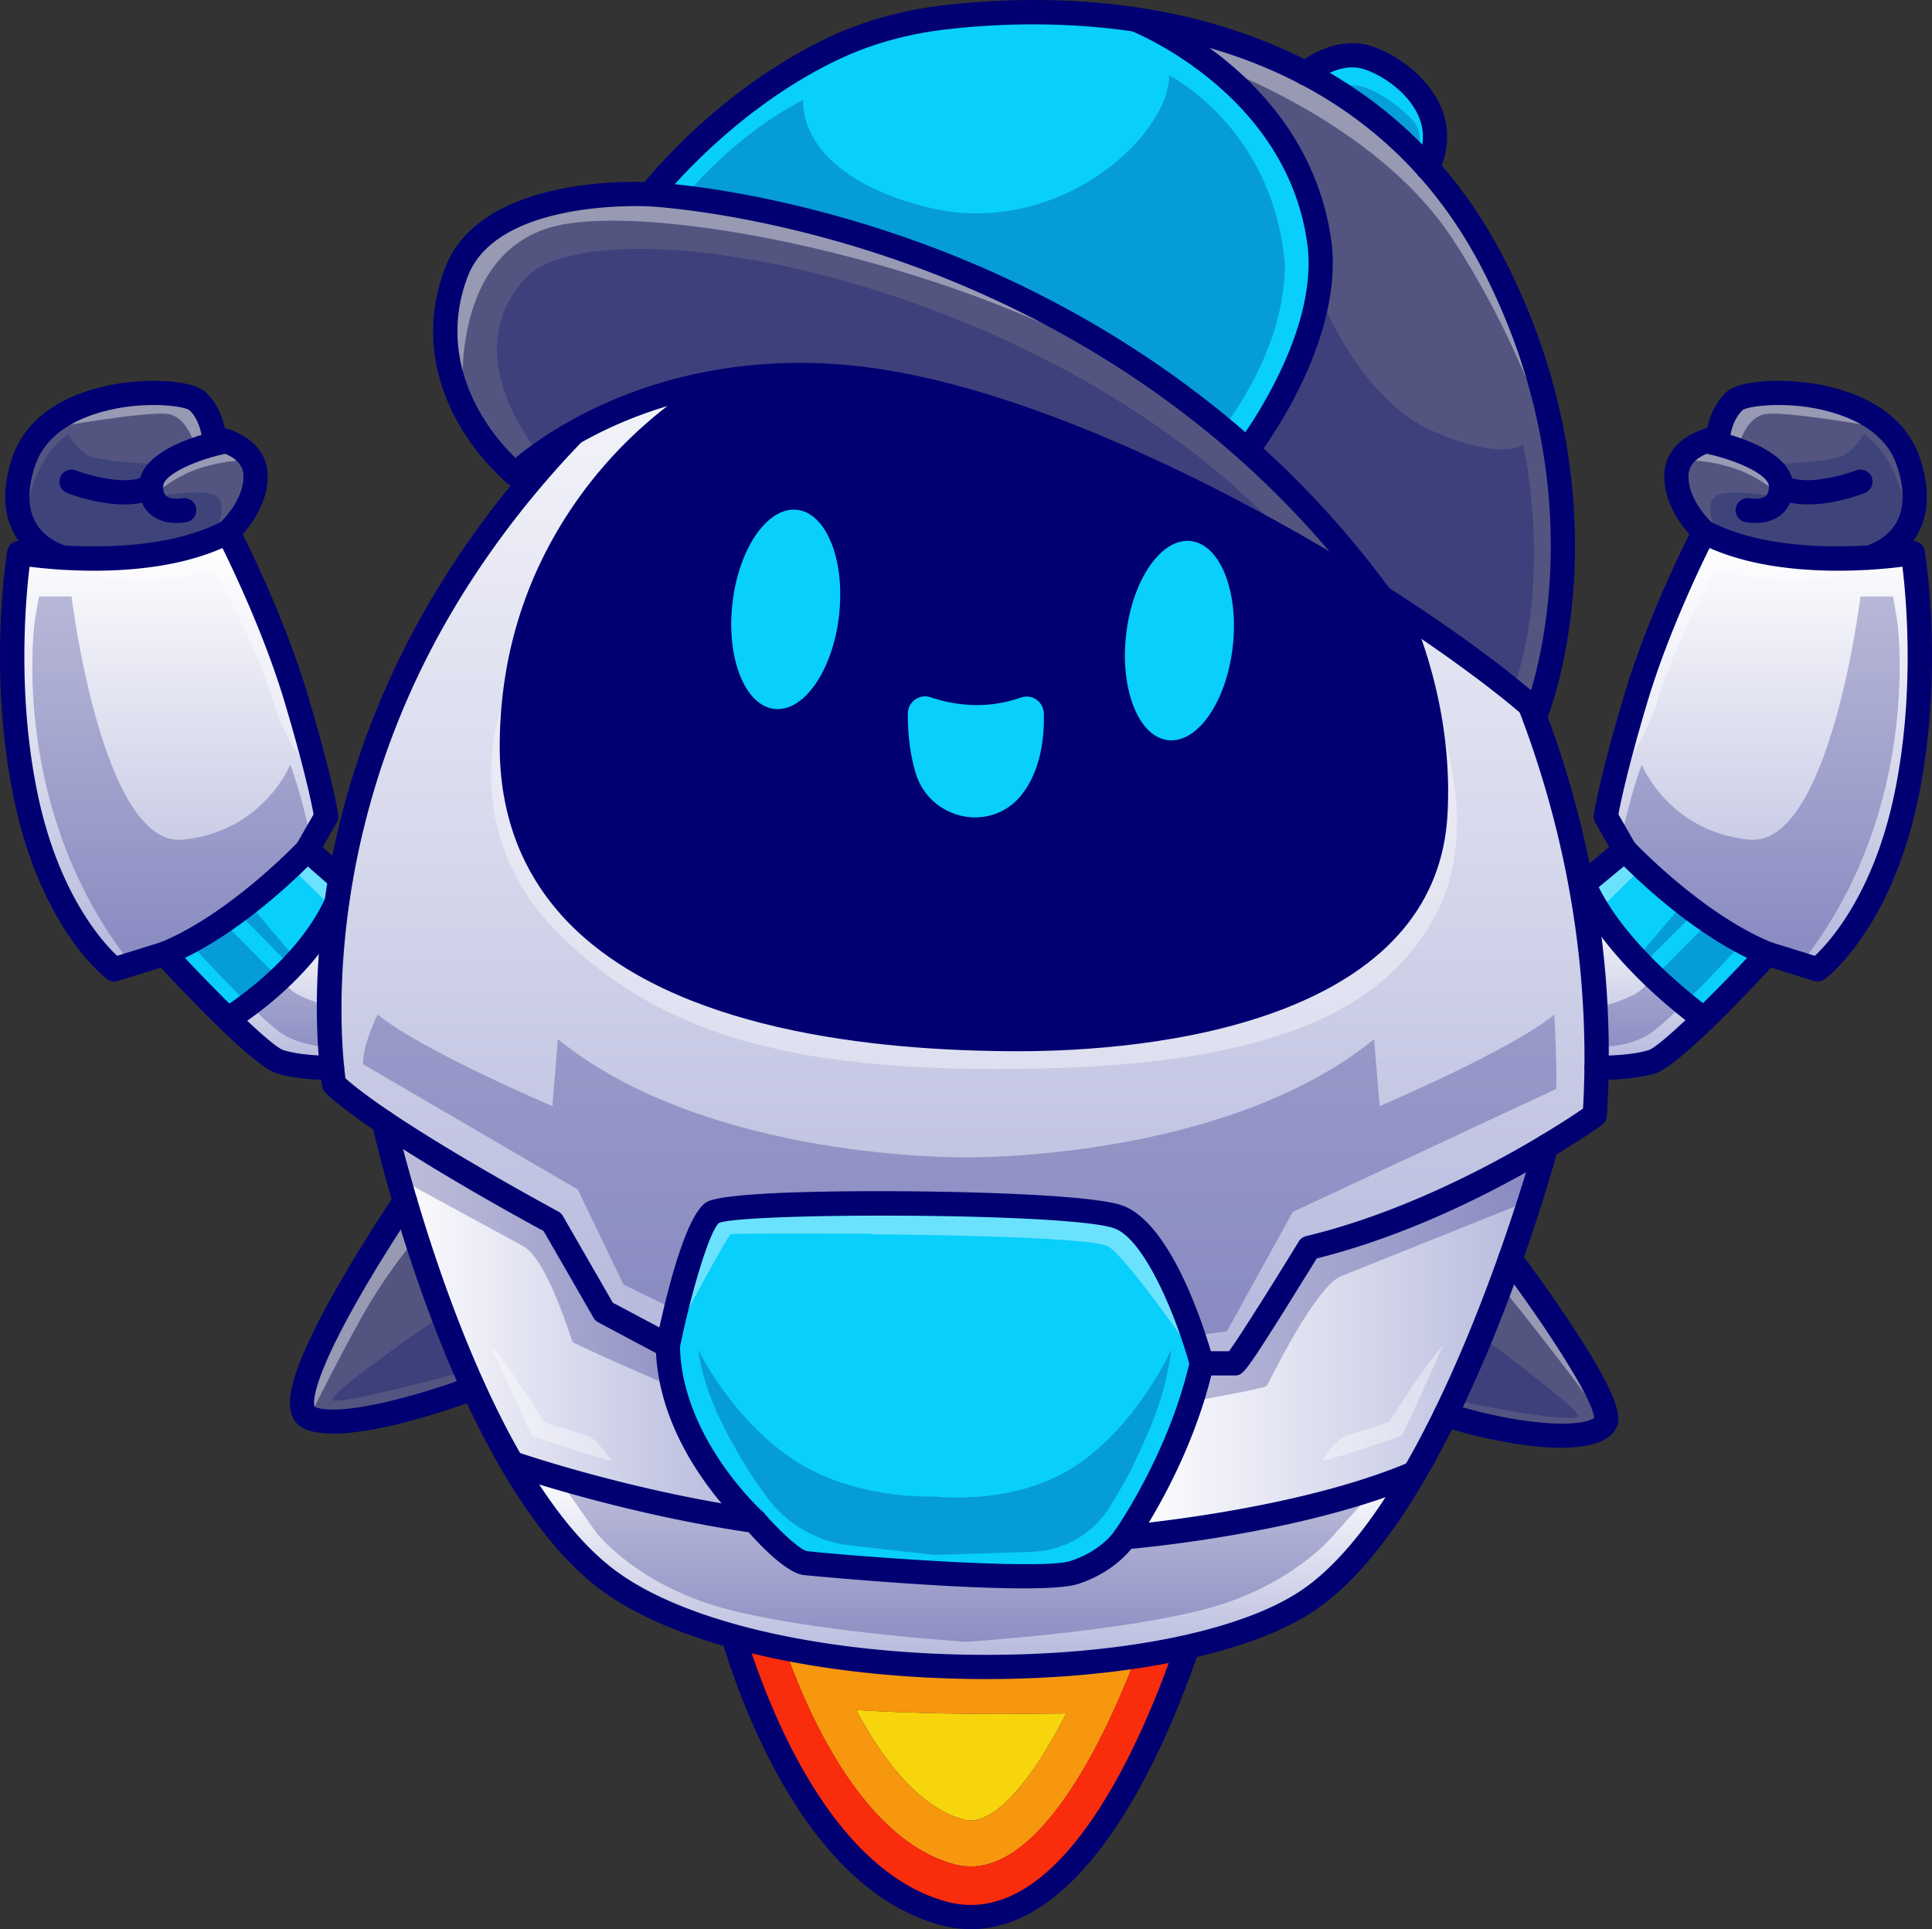 <svg xmlns="http://www.w3.org/2000/svg" viewBox="0 0 2928.62 2924.17"><rect x="0" y="0" width="2928.62" height="2924.17" fill="#333333" stroke="none"/><style>.B{fill:#000072}.C{opacity:.25}.D{opacity:.4}.E{fill:#fff}.F{fill:#08cffc}.G{fill:#535580}.H{fill:#00116b}.I{color-interpolation-filters:sRGB}</style><defs><linearGradient id="A" x1="256.44" x2="256.44" y1="813.48" y2="1463.45" href="#T"><stop offset="0" stop-color="#fff"/><stop offset="1" stop-color="#b5b8dc"/></linearGradient><linearGradient id="T" gradientUnits="userSpaceOnUse"/><linearGradient id="C" x1="2672.18" x2="2672.18" href="#A"/><linearGradient id="D" x1="590.25" x2="1128.7" y1="2005.29" y2="2005.29" href="#A"/><linearGradient id="E" x1="2490.5" x2="2490.5" y1="1362.6" y2="1613.25" href="#A"/><linearGradient id="F" x1="1459.72" x2="1459.72" y1="317.45" y2="2061.2" href="#A"/><linearGradient id="G" x1="1715.97" x2="2335.07" y1="2036.37" y2="2036.37" href="#A"/><linearGradient id="H" x1="1459.55" x2="1459.55" y1="2227.22" y2="2521.42" href="#A"/><linearGradient id="B" x1="428.1" x2="428.1" y1="1395.33" y2="1613.21" href="#A"/><radialGradient id="K" cx="1210.54" cy="930.82" r="462.49" fx="1210.54" fy="930.82" gradientTransform="matrix(.113 1.104 -.992 .126 1974.38 -540.39)" href="#T"><stop offset="0" stop-color="#fff"/><stop offset=".15" stop-color="#c2c2c2"/><stop offset=".43" stop-color="#5a5a5a"/><stop offset=".62" stop-color="#191919"/><stop offset=".71"/></radialGradient><radialGradient id="M" cx="1210.54" cy="930.82" r="462.49" fx="1210.54" fy="930.82" gradientTransform="matrix(.113 1.104 -.992 .126 1974.38 -540.39)" href="#T"><stop offset="0" stop-color="#08cffc"/></radialGradient><radialGradient id="R" cx="1753.01" cy="971.28" fx="1753.01" fy="971.28" gradientTransform="matrix(.113 1.104 -.992 .126 2556.17 -1097.54)" href="#M"/><radialGradient id="P" cx="1753.01" cy="971.28" r="462.49" fx="1753.01" fy="971.28" gradientTransform="matrix(.113 1.104 -.992 .126 2556.17 -1097.54)" href="#T"><stop offset="0" stop-color="#fff"/><stop offset=".15" stop-color="#c2c2c2"/><stop offset=".43" stop-color="#5a5a5a"/><stop offset=".62" stop-color="#191919"/><stop offset=".71"/></radialGradient><mask id="L" width="811.04" height="869.59" x="785.61" y="488.94" maskUnits="userSpaceOnUse"><g filter="url(#I)"><g mask="url(#J)"><ellipse cx="1191.13" cy="923.73" fill="url(#K)" rx="435.13" ry="405.08" style="mix-blend-mode:multiply" transform="rotate(-83.5 1191.07 923.735)"/></g></g></mask><mask id="Q" width="811.04" height="869.59" x="1388.64" y="536.3" maskUnits="userSpaceOnUse"><g filter="url(#N)"><g mask="url(#O)"><ellipse cx="1794.16" cy="971.09" fill="url(#P)" rx="435.13" ry="405.08" style="mix-blend-mode:multiply" transform="rotate(-83.5 1794.09 971.105)"/></g></g></mask><mask id="J" width="811.04" height="32766" x="785.61" y="-9796.48" maskUnits="userSpaceOnUse"/><mask id="O" width="811.04" height="32766" x="1388.64" y="-9796.48" maskUnits="userSpaceOnUse"/><filter id="I" width="811.04" height="869.59" x="785.61" y="488.94" class="I" filterUnits="userSpaceOnUse"><feFlood flood-color="#fff"/><feBlend in="SourceGraphic"/></filter><filter id="N" width="811.04" height="869.59" x="1388.64" y="536.3" class="I" filterUnits="userSpaceOnUse"><feFlood flood-color="#fff"/><feBlend in="SourceGraphic"/></filter><path id="S" d="m1225.96 1830.51 132.6-1.21c-48.24-.24-93.36.2-132.6 1.21z"/></defs><path fill="#f7d50d" d="m1616.19 2597.24-94.91.81c-84 0-158.68-2.03-223.32-6.06 32.97 62.22 89.06 145.34 161.03 165.51 4.44 1.25 8.73 1.88 12.74 1.88 39.79 0 93.81-62.19 144.45-162.14z"/><path fill="#f7970d" d="M1521.28 2528.32c-135.18 0-244.35-5.23-326.51-15.6 9.76 26.54 21.62 55.66 35.7 85.22 41.98 88.11 113.17 199.06 213.93 227.29 9.22 2.58 18.41 3.89 27.34 3.89 103.28 0 194.22-173.93 244.95-304.09-53.15 1.7-122.18 3.28-195.41 3.28zM1459 2757.51c-71.97-20.17-128.07-103.29-161.03-165.51 64.63 4.03 139.31 6.06 223.32 6.06l94.91-.81c-50.65 99.95-104.66 162.14-144.45 162.14-4.01 0-8.3-.63-12.74-1.88z"/><path fill="#f92c0b" d="M1521.28 2451.61c-159.12 0-340.34-7.42-427.55-37.19 0 0 91.63 417.22 334.61 485.31 14.83 4.16 29.31 6.11 43.4 6.11 216.74 0 344.41-461.58 344.41-461.58s-136.48 7.36-294.86 7.36zm-76.88 373.62c-100.76-28.23-171.95-139.18-213.93-227.29-14.09-29.56-25.94-58.68-35.7-85.22 82.17 10.37 191.34 15.6 326.51 15.6 73.23 0 142.26-1.58 195.41-3.28-50.73 130.16-141.67 304.09-244.95 304.09-8.93 0-18.12-1.31-27.34-3.89z"/><path d="M1471.71 2924.17c-16.01 0-32.27-2.29-48.33-6.8-250.71-70.24-343.74-481.53-347.58-499-1.42-6.47.75-13.2 5.69-17.62a18.35 18.35 0 0 1 18.14-3.69c69.5 23.69 215.29 36.21 421.62 36.21 156.05 0 292.51-7.3 293.88-7.37 5.93-.37 11.59 2.22 15.29 6.82s4.96 10.7 3.39 16.4c-5.37 19.39-133.99 475.06-362.09 475.06zm-352.3-483.36c26.36 95.6 121.59 387.36 313.89 441.23 12.85 3.61 25.77 5.44 38.42 5.44 172.79 0 289.64-330.03 319.31-423.68-47.29 2.12-153.1 6.17-269.77 6.17-186.34 0-321.19-9.8-401.85-29.16z" class="B"/><path fill="url(#A)" d="m461.4 1284.97 27.58-48.27c-1.65-9.98-11.19-62.79-44.85-175.58-33.41-111.96-88.82-223.68-100.99-247.64-113.39 56.64-277.28 35.71-309.52 30.85-4.42 30.94-24.67 194.09 11.03 363.46 35.93 170.41 115.94 244 129.78 255.66l73.25-22.77c105.27-42.98 206.44-148.06 213.71-155.71Z"/><path d="M342.41 801.89c4.57-4.26 40.62-39.26 39.72-81.43-.58-26.81-23.01-39.99-39.85-46.12-31.41 6.36-108.06 29.13-108.06 63 0 11.14 3.22 19.42 9.57 24.62 12.71 10.41 34.29 6.24 34.51 6.2 2.9-.59 5.68 1.29 6.26 4.16a5.32 5.32 0 0 1-4.15 6.27c-.47.09-5.51 1.09-12.42 1.09-9.1 0-21.44-1.71-30.9-9.44-7.2-5.88-11.49-14.21-12.93-24.75-10.84 4.41-23.28 6.13-35.95 6.13-38.7 0-79.33-15.59-81.71-16.52-2.74-1.06-4.09-4.15-3.02-6.89s4.14-4.09 6.89-3.03c.75.29 74.26 28.46 113.45 8.81 3.66-35.66 64.85-56.79 97.65-65.59-1.19-.91-2.03-2.26-2.13-3.85-.02-.33-2.28-33.17-24.02-53.02-11.34-10.34-77.09-17.59-140.98-.71-41.93 11.08-95.74 36.06-113.94 92.11-12.5 38.48-11.75 70.57 2.23 95.38 16.95 30.09 48.22 39.92 53.71 41.44 66.7 3.91 170.23 1.75 246.07-37.89z" class="G"/><path d="m506.31 1363.83 4.59-29.03-44.89-39.29c-18.96 19.44-110.5 110.13-207.47 152.15 20.72 22.35 55 58.32 87.64 90.21 19.73-12.69 118.47-79.64 159.86-173.66.06-.15.19-.24.27-.38z" class="F"/><path d="M2586.21 801.89c75.84 39.64 179.37 41.8 246.06 37.89 5.5-1.54 36.92-11.51 53.78-41.56 13.92-24.8 14.65-56.85 2.17-95.27-18.2-56.05-72-81.03-113.94-92.11-63.88-16.88-129.65-9.64-140.99.7-21.74 19.85-23.99 52.69-24.02 53.02-.1 1.58-.94 2.93-2.13 3.85 32.81 8.8 93.99 29.92 97.65 65.59 39.22 19.67 112.7-8.52 113.45-8.81a5.34 5.34 0 0 1 6.89 3.02 5.331 5.331 0 0 1-3.02 6.89c-2.37.92-43.01 16.52-81.71 16.52-12.67 0-25.11-1.72-35.95-6.13-1.43 10.55-5.73 18.88-12.93 24.75-9.46 7.73-21.8 9.44-30.9 9.44-6.91 0-11.95-.99-12.42-1.09a5.33 5.33 0 0 1-4.15-6.27c.58-2.87 3.34-4.76 6.26-4.16.22.04 21.8 4.21 34.5-6.19 6.35-5.21 9.57-13.49 9.57-24.63 0-33.95-77.05-56.76-108.3-63.05-16.83 6.05-39.03 19.14-39.61 46.17-.91 42.16 35.14 77.16 39.72 81.43z" class="G"/><path fill="url(#B)" d="M354.04 1545.5c31.29 30.15 59.9 55.13 72.02 58.8 25.86 7.84 58.63 8.85 71.5 8.91-3.7-40.57-7.23-117.99 4.61-217.88-46.07 80.5-125.79 135.74-148.12 150.16Z"/><path d="M464.27 2135.55c1.22 4.29 3.34 6.98 6.69 8.48 51.82 23.21 209.95-32.39 239.87-43.29-43.05-95.49-76.14-193.24-98.67-268.07-50.97 76.28-161.31 255.54-147.89 302.87Z" class="G"/><path fill="url(#C)" d="M2585.49 813.48c-12.17 23.96-67.58 135.68-100.99 247.64-33.65 112.78-43.2 165.6-44.85 175.58l27.58 48.27c7.27 7.65 108.45 112.74 213.71 155.71l73.25 22.77c13.84-11.65 93.85-85.24 129.78-255.66 35.7-169.37 15.45-332.52 11.03-363.46-32.22 4.86-196.12 25.79-309.51-30.85Z"/><path d="M1761.21 553.06c-112.04-52.51-201.61-69.42-279.77-69.42-71.75 0-133.88 14.24-195.04 28.25-158.39 36.29-296.33 126.67-388.4 254.49-76.58 106.3-115.89 227.83-116.86 361.2-.75 102.94 33 189.51 100.29 257.28 151.7 152.81 444.23 184.88 662.91 184.88 142.31 0 608.03-24.19 626.16-335.44 15.82-271.61-160.13-564.49-409.29-681.26Z" class="B"/><path fill="url(#D)" d="m1007.2 2043.02-94.09-50.04a5.308 5.308 0 0 1-2.11-2.04l-77.5-134.59c-16.13-8.69-145.37-78.69-243.26-143.44 14.61 59.77 79.86 310.34 189.48 500.38 19.57 6.66 170.99 57.04 348.97 84.4-32.15-32.98-118.35-132.6-121.5-254.67Z"/><path d="m2462.52 1295.41-55.08 45.71c41.86 94.47 153.71 180.57 175.22 196.52 32.58-31.84 66.74-67.69 87.42-89.99-97.12-42.09-188.8-133-207.56-152.24Z" class="F"/><path fill="url(#E)" d="M2406.09 1362.6c13.76 82.84 20.29 166.5 19.44 250.65 13.54-.04 50.58-.93 77.04-8.95 12.16-3.68 40.93-28.83 72.34-59.12-23.87-17.67-121.75-93.6-168.82-182.58Z"/><path fill="url(#F)" d="M1539.63 317.45c-154.6 0-332.42 69.58-500.71 195.93-163.27 122.58-303.87 286.97-395.89 462.89-176.61 337.64-135.47 639.15-131.54 664.78 79.02 72.43 325.89 205.29 328.39 206.63.88.47 1.6 1.17 2.09 2.03l77.49 134.58 89.17 47.43c7.79-36.79 39.46-178.66 68.76-198.2 33.74-22.49 547.99-17.87 618.26 5.56 70.95 23.65 121.81 193.18 130.03 222.11h43.58c10.73-11.61 72.76-110.77 110.51-172.48a5.234 5.234 0 0 1 3.29-2.39c214.67-51.75 407.33-183.52 429.2-198.81 24.33-395.64-124.5-805.78-398.41-1097.6-157.74-168.06-339.45-272.46-474.23-272.46zm641.49 917.49c-18.67 320.54-492.12 345.46-636.78 345.46-220.7 0-516.17-32.62-670.45-188.03-69.36-69.86-104.14-158.97-103.38-264.86.98-135.63 40.97-259.22 118.86-367.34 93.58-129.92 233.74-221.77 394.66-258.64 123.51-28.29 263.48-60.37 481.7 41.91 121.62 57 230.66 157.33 307.05 282.51 77.8 127.49 116.28 272.74 108.34 409z"/><path fill="url(#G)" d="M1871.06 2071.84h-45.22c-27.99 120.24-89.92 221.42-109.87 251.91 51.33-5.08 269.87-29.79 424.13-94.92 106.67-184.43 178.64-423.02 194.97-479.83-80.58 47.33-209.26 113.49-347.37 147.14-107.52 175.69-113.01 175.7-116.64 175.7Z"/><path fill="url(#H)" d="M1629.71 2388.7c-13.02 4.18-40.81 5.8-76.05 5.8-118.37 0-321.16-18.34-333.98-20.01-23.58-3.07-68.64-53.2-78.21-64.12-164.69-23.96-309.38-68.71-353.54-83.14 38.51 64.37 82.24 120.84 130.97 159.09 99.11 77.79 296.54 128.04 528.12 134.43 224.24 6.23 426.66-30.7 528.23-96.27 57.1-36.86 109.61-103.14 155.93-180.47-166.41 66.42-396.25 88.77-422.91 91.18-6.06 8.43-30.05 37.96-78.57 53.52Z"/><path d="M1147.72 2301.41c.08.07.11.18.19.25.09.09.21.14.3.24 14.24 16.47 55.09 59.72 72.85 62.04 28.07 3.66 353.13 31.38 405.4 14.62 51.88-16.64 74.13-50.97 74.35-51.31.02-.04.07-.06.1-.1.03-.05.03-.1.06-.14.83-1.16 82.67-117.56 115.18-260.39-4.58-16.32-56.17-194.88-123.86-217.45-36.97-12.32-188.05-18.82-321.38-19.8-151.2-1.12-274.82 4.48-287.61 13.01-23.75 15.83-55.25 147.55-65.56 197.81 2.3 145.91 128.7 260.08 129.98 261.22Z" class="F"/><path d="M2199.22 2141.26c106.07 33.41 214.37 39.9 229.34 13.26 11.86-21.08-75.46-151.8-137.27-234.98-24.06 67.18-55.1 145.58-92.07 221.72Z" class="G"/><path d="M130.05 688.27c-17.5-13.04-26.77-30.2-26.77-30.2C44.94 698.91 38 788.69 38 788.69c1.33 3.33 2.87 6.54 4.62 9.65 16.95 30.09 48.22 39.92 53.71 41.44 61.59 3.61 154.54 1.97 228.15-29.5 1.23-2.32 29.22-55.92-7.05-62.3-31.84-5.6-66.35 5.4-81.17 2.59 1.58 4.67 4.03 8.54 7.51 11.39 12.71 10.41 34.29 6.24 34.51 6.2 2.9-.59 5.68 1.29 6.26 4.16a5.32 5.32 0 0 1-4.15 6.27c-.47.09-5.51 1.09-12.42 1.09-9.1 0-21.44-1.71-30.9-9.44-7.2-5.88-11.49-14.21-12.93-24.75-10.84 4.41-23.28 6.13-35.95 6.13-38.7 0-79.33-15.59-81.71-16.52-2.74-1.06-4.09-4.15-3.02-6.89s4.14-4.09 6.89-3.03c.75.29 74.26 28.46 113.45 8.81 1.2-11.71 8.62-21.84 19.18-30.49l.03-.06s-95.47-2.15-112.97-15.19z" class="C H"/><path d="M277.28 1272.72c-122.52 12.35-168.85-368.59-168.85-368.59H59.01l-6.18 36.03s-40.15 278.89 140.02 513.18l16.33-.7 38.5-11.97c105.27-42.98 206.44-148.06 213.71-155.71l9.22-16.14c-3.72-17.35-15.46-69.31-30.67-109.87 0 0-40.15 101.41-162.67 113.77zM427.5 1487.52c-16.82 15.83-32.99 28.94-46.31 38.94 20.85 20.15 40.19 37.34 51.05 43.29 25.95 14.23 53.84 16.55 63.36 16.92-1.01-17.5-1.69-38.65-1.54-62.87-4.37-1.23-38.84-11.23-52.56-23.03-2.65-2.28-7.64-7.03-14-13.25ZM438.07 1461.76l9.03-9.69-67.39-79.54-17.7 13.49.14-.1c.99-.73 61.86 61.46 75.92 75.85zM373.36 1518.83c13.19-9.9 29.45-23.05 46.38-38.94l-78.36-79.16.89-.63c-7.05 4.86-14.26 9.64-21.61 14.27l-26.91 21.37c.85 1.27 41.28 45.4 79.61 83.09zM504.6 2122.63c12.52 6.16 171.67-36.05 196.98-42.82-12.32-28.35-23.77-56.72-34.32-84.49-.01-.01-176.26 120.62-162.65 127.31zM868.26 2034.26c2.75 3.43 146.42 66.06 146.42 66.06-4.26-18.39-6.97-37.54-7.48-57.3l-94.09-50.04a5.308 5.308 0 0 1-2.11-2.04l-77.5-134.59c-16.13-8.69-145.37-78.69-243.26-143.44 3.65 14.94 10.47 41.81 20.36 76.68l183.52 99.86c37.06 22.65 71.38 141.39 74.13 144.83z" class="C B"/><path d="M2611.18 747.98c-36.24 6.38-8.3 59.92-7.05 62.29 73.6 31.47 166.55 33.11 228.14 29.5 5.5-1.54 36.92-11.51 53.78-41.56 1.72-3.07 3.24-6.25 4.55-9.53 0-.04-6.95-89.79-65.28-130.62 0 0-9.27 17.16-26.77 30.2s-112.97 15.19-112.97 15.19.03.05.03.06c10.56 8.65 17.98 18.78 19.18 30.49 39.22 19.67 112.7-8.52 113.45-8.81a5.34 5.34 0 0 1 6.89 3.02 5.331 5.331 0 0 1-3.02 6.89c-2.37.92-43.01 16.52-81.71 16.52-12.67 0-25.11-1.72-35.95-6.13-1.43 10.55-5.73 18.88-12.93 24.75-9.46 7.73-21.8 9.44-30.9 9.44-6.91 0-11.95-.99-12.42-1.09a5.33 5.33 0 0 1-4.15-6.27c.58-2.87 3.34-4.76 6.26-4.16.22.04 21.8 4.21 34.5-6.19 3.48-2.86 5.93-6.72 7.51-11.4-14.82 2.81-49.33-8.19-81.17-2.59z" class="C H"/><path d="m2875.79 940.17-6.18-36.03h-49.42s-46.33 380.94-168.85 368.59-162.67-113.77-162.67-113.77c-15.21 40.55-26.94 92.52-30.66 109.87l9.23 16.15c7.27 7.65 108.45 112.74 213.71 155.71l38.5 11.97 16.32.7c180.17-234.29 140.02-513.18 140.02-513.18zM2566.47 1385.91l.44.32-17.99-13.71-65.17 76.91 9.33 9.73 73.39-73.26zM2434.1 1523.94l-4.48 62.8s34.85.51 66.77-16.99c11.13-6.1 31.18-24.01 52.63-44.82-12.84-10.5-28.59-24.06-45.28-39.97-7.6 7.47-13.61 13.22-16.61 15.81-14.66 12.62-53.02 23.17-53.02 23.17ZM2634.87 1435.74l-26.92-21.38c-7.39-4.66-14.64-9.47-21.73-14.36l1.03.73-75.78 76.59c16.75 15.96 32.56 29.59 45.29 40.03 37.87-37.36 77.27-80.36 78.11-81.61zM2391.76 2148.01c13.09-3.42-114.58-98.84-142.32-119.41-12.76 31.03-26.66 62.79-41.55 94.36 27.49 5.8 156.24 32.26 183.86 25.04ZM1094.76 2437.17c129.73 36.04 369.55 51.48 369.55 51.48s239.82-15.44 369.55-51.48c129.73-36.03 190.47-113.42 190.47-113.42l54.99-61.06c-158.73 51.99-347.07 70.31-371.05 72.48-6.06 8.43-30.05 37.96-78.57 53.52-13.02 4.18-40.81 5.8-76.05 5.8-23 0-49.19-.7-76.55-1.82l-12.8-.19-8.99-.79c-108.12-5.2-225.96-15.95-235.64-17.21-23.58-3.07-68.64-53.2-78.21-64.12-116.92-17.01-223.72-44.49-291.67-64.17l54.49 77.56s60.75 77.38 190.47 113.42zM1919.97 2101.01c2.75-3.43 72.89-150.74 113.25-166.79l279.44-112.02c10.74-33.33 18.33-58.97 22.42-73.2-80.58 47.33-209.26 113.49-347.37 147.14-107.52 175.69-113.01 175.7-116.64 175.7h-45.22c-4.1 17.63-8.95 34.84-14.28 51.49 0 0 105.65-18.89 108.39-22.32z" class="C B"/><path d="M1167.47 2275.63c30.12 37.93 74.57 61.78 122.7 67.14l126.77 14.12 147.44-4.75c49.87-1.61 95.36-28.87 120.36-72.05 10.75-18.57 21.93-36.1 29.81-52.48 35.06-72.85 52.02-115.6 61.08-182.34 0 0-47.92 109.6-141.31 174.12s-217.37 48.95-217.37 48.95-124.76 6.18-218.15-58.34-140.53-164.73-140.53-164.73c9.06 66.74 41.64 127.18 75.64 182.34 9.75 15.82 20.91 32.07 33.57 48.02zM1959.6 1836.93l399.47-186.35c1.37-29.09-2.88-112.71-2.88-112.71-66.8 54.61-264.94 138.79-264.94 138.79l-8.24-101.58c-227.88 185.32-618.7 179.15-618.7 179.15s-390.83 6.18-618.7-179.15l-8.24 101.58s-198.14-84.18-264.94-138.79c0 0-23.34 46.3-21.96 75.38l325.34 189.7 69.33 144.14 74.5 36.42v-.03c13.7-56.18 36.36-135.68 57.76-149.96 33.74-22.49 547.99-17.87 618.26 5.56 55.11 18.37 98.09 124.72 118.38 184.87l45.7-5.83 99.87-181.2z" class="C B"/><path d="M375.44 698.27c-8.04-12.48-21.85-19.8-33.17-23.92-25.78 5.22-82.01 21.5-101.35 45.9-1.9 3.33-3.65 6.29-4.82 7.93-1.23 2.96-1.9 6.01-1.9 9.17 0 4.17.6 7.81 1.5 11.17 1.55-1.48 31.14-29.36 76.57-41.72 32.21-8.76 53.22-9.14 63.15-8.53ZM89.9 646.4c1.03 0 133.16-23.34 164.39-18.88 26.79 3.83 38.65 38.88 41.49 48.8 9.35-3.29 18.25-5.92 25.68-7.91-1.19-.91-2.03-2.26-2.13-3.85-.02-.33-2.28-33.17-24.02-53.02-11.34-10.34-77.09-17.59-140.98-.71-21.55 5.7-46.21 15.11-67.58 30.47-2.29 2 3.15 5.08 3.15 5.08ZM506.04 1364.21c.06-.15.19-.24.27-.38l4.59-29.03-44.89-39.29c-4.15 4.25-11.77 11.91-22.16 21.73l57.73 56.52c1.55-3.15 3.04-6.33 4.46-9.55zM627.29 1881.18l-15.13-48.5c-42.12 63.03-124.71 196.31-144.57 267.44-2.15 26.43 3.38 43.92 3.38 43.92s58.91-118.7 92.55-173.61c27.19-44.4 54.37-78 63.78-89.25zM897.08 2179.78c-9.78-6.18-69.5-21.5-72.07-24.91s-55.6-88.86-81.34-115.12l61.78 135.39c3.09 3.6 120.46 41.18 120.46 38.61s-19.05-27.8-28.83-33.98zM2676.63 627.52c31.23-4.46 163.36 18.88 164.39 18.88 0 0 2.66-1.53 3.48-3.13-21.96-16.52-47.76-26.49-70.2-32.43-63.88-16.88-129.65-9.64-140.99.7-21.74 19.85-23.99 52.69-24.02 53.02-.1 1.58-.94 2.93-2.13 3.85 7.98 2.14 17.65 5.02 27.76 8.65 2.46-8.86 14.26-45.62 41.7-49.54ZM2618.63 706.8c39.79 10.83 67.42 33.56 74.73 40.04.63-2.92 1.05-6.02 1.05-9.5 0-33.95-77.05-56.76-108.3-63.05-11.4 4.1-25.26 11.45-33.19 24.17 8.55-.8 30.39-1.27 65.71 8.34ZM2421.21 1362.29c.26 4.12 8.11 11.47 8.11 11.47l56.63-55.43c-11.04-10.39-19.13-18.52-23.4-22.9l-1.36 1.1-38.17 31.68-8.4 10.41c-.93 1.29 6.34 19.56 6.59 23.68zM2105.9 2154.87c-2.57 3.41-62.29 18.73-72.07 24.91s-28.83 31.4-28.83 33.98 117.37-35.01 120.46-38.61 61.77-135.39 61.77-135.39c-25.74 26.25-78.76 111.71-81.34 115.12zM1796.04 2005.29c-10.8-45.68-65.43-111.38-80.92-143.03-4.17-7.37-8.4-13.74-12.58-18.72-.48-.41-.96-.84-1.43-1.16-8.32-5.54-63.52-9.85-142.67-11.87l-132.6-1.21-12.35.07-21.3.21-21.3-.21-12.35-.07-132.6 1.21c-79.15 2.03-134.35 6.33-142.67 11.87-.47.31-.95.75-1.43 1.16-4.18 4.98-8.41 11.35-12.58 18.72-15.49 31.66-31.82 92.06-42.62 137.74.01 5 .53 9.11 1.68 11.95 0 0 74.13-138.48 79.28-141.05 2.89-1.44 114.78-1.27 212.47-.84v.84s337.65 1.89 361.06 19.02c31.92 23.35 122.98 155.36 122.98 155.36 1.16-2.84-8.11-34.98-8.09-39.98z" class="D E"/><use class="C H" href="#S"/><use class="D E" href="#S"/><path d="M2422.69 2124.92c-20.7-48.51-83.57-141.01-131.31-205.26-.04 0-.08-.02-.12-.03l-12.54 34.19c24.12 30.03 137.16 171.33 144.19 191.47 5.28 15.1 2.31-5.26-.22-20.36zM92.28 861.27s120.75 39.07 232.03 0c0 0 63.93 116.61 87.01 194.14 23.08 77.54 53.27 101.81 53.27 101.81S397.8 906.25 342.7 818.06c0 0-140.33 33.43-250.42 32.4v10.81zM2833.49 861.27s-120.75 39.07-232.03 0c0 0-63.93 116.61-87.01 194.14-23.08 77.54-53.27 101.81-53.27 101.81s66.79-250.97 121.89-339.16c0 0 140.33 33.43 250.42 32.4v10.81zM759.16 1075.14s-68.66 185.9 89.18 341.55 364.41 211.68 734.06 202.81c369.65-8.88 523.31-99.61 594.46-233.59 71.14-133.98 0-307.51 0-307.51s67.51 256.83-160.99 390.97-662.6 141.86-959.85 30.87-285.8-350.91-296.85-425.1z" class="D E"/><g class="B"><path d="M1871.06 2084.87h-49.42c-8.29 0-15.54-5.56-17.71-13.55-19.74-72.77-68.62-194.07-115.76-209.78-71.45-23.81-557.01-23.58-598.1-7.95-15.09 12.79-42.93 107.9-59.7 189.84a18.344 18.344 0 0 1-10.16 12.92 18.37 18.37 0 0 1-16.44-.4l-96.78-51.48a18.377 18.377 0 0 1-7.29-7.05l-75.64-131.39c-35.79-19.37-255.28-139.36-330.03-208.9a18.35 18.35 0 0 1-5.57-10.26c-2.29-13.03-53.84-323.25 133.6-681.58 93.62-178.97 236.62-346.19 402.65-470.85 172.36-129.4 355.22-200.67 514.92-200.67 143.23 0 326.96 104.65 491.48 279.92 126.79 135.08 231.15 300.6 301.82 478.67 82 206.64 116.59 421.68 102.8 639.17a18.336 18.336 0 0 1-7.6 13.74c-8.3 5.96-203.83 145.23-432.12 202.23l-50.48 81.27c-60.48 96.09-62.08 96.09-74.47 96.09zm-35.57-36.7h27.45c15-20.38 63.11-96.61 105.72-166.25a18.37 18.37 0 0 1 11.35-8.26c200.8-48.41 382.11-167.57 419.63-193.25 22.15-390.16-125.24-793.88-395.28-1081.58-155.36-165.52-333.43-268.34-464.73-268.34-151.8 0-326.84 68.65-492.88 193.32-161.76 121.44-301.03 284.28-392.17 458.51-167.4 320.02-136.96 607.42-130.86 652.22 81.25 71.93 319.88 200.37 322.33 201.68a18.39 18.39 0 0 1 7.23 7.01l75.62 131.33 70.62 37.56c14.05-63.95 41.22-169.79 70.66-189.42 25.69-17.13 218.99-17.58 300.91-16.98 131.31.97 286.62 6.99 328.7 21.02 71.72 23.91 121.23 172.62 135.71 221.45z"/><path d="M1495.13 2545.07c-16.13 0-32.38-.22-48.75-.67-236.47-6.53-439.12-58.66-542.08-139.47-219.51-172.28-335.45-678.58-340.28-700.05-2.23-9.89 3.99-19.71 13.87-21.93 9.89-2.25 19.7 3.98 21.93 13.87 1.16 5.13 117.9 515.02 327.13 679.24 96.99 76.12 291.55 125.33 520.44 131.65 221.78 6.12 421.32-29.98 520.8-94.19 208.48-134.59 356.38-675.04 357.85-680.48 2.64-9.79 12.7-15.57 22.5-12.93a18.34 18.34 0 0 1 12.93 22.5c-6.15 22.78-153.09 559.54-373.38 701.75-97.83 63.15-283.77 100.72-492.96 100.72z"/><path d="M1551.5 2407.61c-124.34 0-331-19.87-333.5-20.2-25.45-3.32-63.85-43.08-83.16-64.85-196.29-29.1-363.38-87.08-365.06-87.68-9.57-3.34-14.6-13.81-11.26-23.38a18.35 18.35 0 0 1 23.38-11.26c1.67.58 169.38 58.75 364.91 86.98a18.31 18.31 0 0 1 11.25 6.16c25.07 28.97 55.33 55.91 64.75 57.65 38.11 4.96 352.01 30.4 399.67 15.13 46.88-15.04 66.54-44.69 67.36-45.94 3.09-4.77 8.3-7.95 13.96-8.41 2.58-.21 260.23-22.11 433.2-95.8 9.35-3.97 20.1.37 24.07 9.69s-.37 20.1-9.69 24.07c-162.85 69.38-389.61 93.51-436.32 97.88-10.65 13.01-36.44 39.04-81.37 53.46-14.66 4.7-44.68 6.51-82.19 6.51z"/><path d="M1144.16 2323.73a18.27 18.27 0 0 1-12.18-4.63c-5.54-4.93-135.8-122.49-137.94-279.1-.14-10.13 7.96-18.46 18.1-18.6 10.18.12 18.46 7.97 18.6 18.1 1.91 140.2 124.4 251.07 125.63 252.18 7.56 6.74 8.23 18.33 1.49 25.9a18.324 18.324 0 0 1-13.71 6.15zm561.13 24.71c-3.68 0-7.39-1.1-10.61-3.39-8.26-5.86-10.21-17.32-4.34-25.58.81-1.15 81.7-116.31 113.4-256.98 2.23-9.88 12.03-16.11 21.93-13.87 9.89 2.23 16.09 12.05 13.87 21.93-33.37 148.09-115.79 265.25-119.29 270.17-3.57 5.03-9.23 7.72-14.97 7.72zM505.23 2172.97c-17.24 0-32.4-2.15-43.96-7.34-6.84-3.07-15.82-9.65-19.78-23.62-5.66-19.97-4.31-61.98 72.45-195.79 40.77-71.07 84.31-135.3 84.75-135.94 5.7-8.39 17.12-10.56 25.49-4.87 8.38 5.69 10.57 17.11 4.87 25.49-.46.67-46.04 67.92-87.18 140.42-72.9 128.47-66.5 157.25-64.97 161.09 39.17 16.58 164.22-19.11 234.22-45.67a18.36 18.36 0 0 1 23.67 10.65c3.59 9.48-1.18 20.07-10.65 23.67-16.5 6.25-139.59 51.9-218.92 51.91zm-28.11-40.1h.05-.05zm1889.2 61.54c-56.78 0-129.43-15.96-180.71-32.64-9.63-3.13-14.91-13.49-11.77-23.12 3.13-9.64 13.5-14.9 23.12-11.77 48.32 15.72 103.3 26.97 147.09 30.09 49 3.5 67.95-3.89 72.31-7.85-.53-26.35-73.1-138.74-141.67-230.02-6.09-8.1-4.45-19.6 3.65-25.69 8.1-6.1 19.61-4.45 25.69 3.65.41.54 41.38 55.15 79.53 113.1 76.31 115.92 73.89 141.28 65.63 155.96-11.57 20.57-43.39 28.29-82.88 28.3zm50-43.88zM498.74 1636.89c-13.23 0-49.7-.89-79.55-9.94-35.98-10.9-149.33-131.99-183.21-168.84-4.07-4.42-5.71-10.56-4.4-16.43s5.42-10.72 10.98-12.98c106.06-43.21 208.72-151.98 209.74-153.07 6.76-7.22 18.05-7.78 25.48-1.26l50.61 44.3a18.34 18.34 0 0 1 1.72 25.89c-6.68 7.62-18.27 8.4-25.89 1.72l-37.54-32.87c-28.75 28.58-103.3 98.04-186.33 138.55 62.46 66.57 132.88 134.73 149.49 139.88 30.64 9.29 72.56 8.34 72.98 8.32 10.14-.34 18.55 7.74 18.82 17.86.26 10.13-7.72 18.55-17.85 18.82l-5.04.05z"/><path d="M345.46 1562.97c-6.23 0-12.3-3.17-15.74-8.89-5.22-8.68-2.43-19.95 6.25-25.18 1.13-.68 114.03-69.7 158.15-169.95a18.34 18.34 0 0 1 24.18-9.4c9.27 4.08 13.49 14.91 9.4 24.19-48.88 111.06-167.76 183.56-172.8 186.6a18.294 18.294 0 0 1-9.44 2.63zm-172.16-75.25a18.33 18.33 0 0 1-10.98-3.65c-4.05-3.03-99.71-76.39-140.82-271.4-40.4-191.65-11.68-369.93-10.44-377.43a18.34 18.34 0 0 1 7.46-11.94c3.97-2.83 8.93-3.96 13.73-3.14 1.88.32 188.38 31.09 304.66-30.07 4.31-2.27 9.35-2.72 14-1.28 4.65 1.45 8.54 4.69 10.8 9.01 2.71 5.19 66.94 128.64 105.1 256.53 38.05 127.5 45.58 178.65 45.88 180.77.58 4.04-.21 8.16-2.23 11.7l-28.83 50.45a18.35 18.35 0 0 1-25.03 6.83c-8.8-5.03-11.86-16.24-6.83-25.04l25.57-44.75c-3.04-16.67-13.75-69.1-43.7-169.47-29.35-98.35-75.92-196.67-94.46-234.16-104.38 46.24-242.45 34.63-292.34 28.34-6.07 49.56-19.18 195.42 12.57 346.08 31.84 151 98.77 223.69 120.19 243.71l66.45-20.65c9.67-3.02 19.96 2.4 22.97 12.08s-2.4 19.96-12.08 22.97l-76.19 23.68c-1.78.55-3.62.83-5.44.83z"/><path d="M96.04 863.56c-1.38 0-2.79-.16-4.2-.49-1.88-.44-46.26-11.28-69.83-53.11-17.36-30.82-18.75-69.28-4.13-114.32 17.02-52.39 62.1-89.63 130.39-107.68 62.32-16.48 141.52-13.5 163 6.11 18.62 17 26.36 40.12 29.54 54.84 27.45 7.57 64.06 28.46 64.98 71.05 1.2 55.74-46.17 98.33-48.19 100.11-7.58 6.71-19.18 6.02-25.9-1.58-6.71-7.59-6.01-19.18 1.58-25.9.33-.3 36.66-33.27 35.83-71.84-.68-31.79-46.42-38.25-46.88-38.31-8.71-1.16-15.38-8.34-15.89-17.11-.01-.19-2.09-27.75-19.55-43.93-10.51-6.86-79.66-15.39-145.27 6.9-47.12 16.01-76.97 42.48-88.73 78.68-11.26 34.67-10.93 63.14 1 84.61 15.43 27.8 46.24 35.71 46.55 35.78 9.79 2.42 15.84 12.32 13.48 22.13-2.03 8.4-9.5 14.06-17.78 14.06zm190.49-242.39.02.02s0-.01-.02-.02z"/><path d="M268.02 792.71c-11.28 0-26.76-2.25-39.18-12.39-8.35-6.82-18.3-19.81-18.3-42.98 0-58.49 107.17-82.33 128.65-86.52 9.96-1.96 19.58 4.55 21.51 14.49 1.94 9.94-4.54 19.58-14.48 21.53-46.82 9.17-98.98 32.17-98.98 50.5 0 10.58 3.58 13.54 4.76 14.51 5.97 4.95 18.6 4.5 23.78 3.52 9.91-1.9 19.54 4.57 21.49 14.46 1.95 9.9-4.39 19.5-14.27 21.52-1.36.28-7.16 1.36-14.99 1.36Z"/><path d="M187.92 764.64c-39.84 0-79.96-15-86.15-17.41-9.44-3.68-14.12-14.32-10.43-23.76 3.68-9.44 14.32-14.11 23.75-10.43 18.47 7.16 77.36 24.08 104.65 8.4 8.79-5.05 20.01-2.02 25.05 6.76 5.05 8.79 2.02 20-6.76 25.05-14.63 8.41-32.34 11.4-50.11 11.4zM2425 1636.93c-3.01 0-4.87-.04-5.25-.05-10.13-.23-18.14-8.63-17.92-18.76.23-10.13 8.62-18.15 18.75-17.93.48 0 47.5.94 78.2-8.36 16.61-5.15 87.04-73.31 149.49-139.88-83.33-40.65-158.12-110.49-186.65-138.87l-52.74 43.77c-7.8 6.47-19.37 5.4-25.84-2.4s-5.4-19.37 2.4-25.84l65.76-54.57c7.48-6.2 18.48-5.51 25.11 1.58 1.03 1.09 103.68 109.86 209.74 153.07a18.34 18.34 0 0 1 10.98 12.98 18.36 18.36 0 0 1-4.4 16.43c-33.88 36.85-147.24 157.94-183.21 168.84-30.03 9.1-70.16 9.98-84.44 9.98z"/><path d="M2583.16 1562.97a18.32 18.32 0 0 1-10.6-3.38c-5.63-3.99-138.45-99.07-187.04-209.46-4.09-9.27.13-20.1 9.4-24.19 9.26-4.08 20.1.13 24.18 9.4 44.47 101.03 173.39 193.4 174.69 194.32a18.35 18.35 0 0 1 4.34 25.58c-3.58 5.04-9.23 7.73-14.98 7.73zm172.17-75.25c-1.83 0-3.66-.27-5.44-.83l-76.19-23.68c-9.68-3.01-15.09-13.29-12.08-22.97s13.3-15.09 22.97-12.08l66.45 20.65c21.36-19.96 88.33-92.65 120.18-243.72 31.76-150.66 18.65-296.52 12.58-346.08-49.9 6.29-187.96 17.91-292.34-28.34-18.55 37.49-65.12 135.81-94.46 234.16-29.95 100.35-40.65 152.77-43.7 169.47l25.57 44.75c5.02 8.8 1.97 20.01-6.83 25.04-8.79 5.02-20 1.98-25.03-6.83l-28.83-50.45a18.357 18.357 0 0 1-2.23-11.7c.3-2.11 7.84-53.26 45.88-180.77 38.16-127.89 102.39-251.34 105.1-256.53 2.26-4.32 6.14-7.56 10.8-9.01 4.65-1.45 9.7-.99 14 1.28 116.29 61.16 302.79 30.39 304.66 30.07 4.79-.82 9.75.31 13.73 3.14a18.38 18.38 0 0 1 7.46 11.94c1.25 7.5 29.96 185.79-10.44 377.43-41.1 195-136.76 268.37-140.82 271.4a18.33 18.33 0 0 1-10.98 3.65z"/><path d="M2832.58 863.56c-8.33 0-15.86-5.7-17.85-14.16-2.31-9.84 3.76-19.68 13.57-22.04.83-.21 31.23-8.22 46.54-35.78 11.92-21.47 12.26-49.93 1-84.61-11.76-36.19-41.61-62.66-88.73-78.68-65.61-22.29-134.75-13.76-145.26-6.9-17.46 16.18-19.54 43.73-19.56 44.01-.6 8.7-7.24 15.87-15.89 17.02-1.82.26-46.2 6.87-46.88 38.31-.83 38.57 35.49 71.54 35.86 71.87 7.54 6.75 8.21 18.34 1.49 25.89a18.34 18.34 0 0 1-25.85 1.56c-2.02-1.78-49.39-44.37-48.19-100.11.92-42.59 37.53-63.48 64.98-71.05 3.18-14.72 10.92-37.84 29.54-54.84 21.47-19.6 100.67-22.57 162.98-6.11 68.3 18.05 113.4 55.28 130.42 107.68 14.62 45.04 13.24 83.5-4.13 114.32-23.57 41.83-67.95 52.67-69.82 53.11-1.41.33-2.82.49-4.21.49z"/><path d="M2660.6 792.71c-7.82 0-13.62-1.08-14.99-1.36-9.93-2.03-16.34-11.72-14.31-21.65a18.36 18.36 0 0 1 21.65-14.31c5.07.96 17.7 1.4 23.67-3.54 1.18-.97 4.76-3.94 4.76-14.51 0-18.33-52.16-41.33-98.98-50.5a18.35 18.35 0 0 1-14.48-21.53c1.94-9.94 11.54-16.45 21.51-14.49 21.48 4.19 128.65 28.03 128.65 86.52 0 23.18-9.95 36.17-18.3 42.98-12.42 10.14-27.9 12.39-39.18 12.39z"/><path d="M2740.7 764.64c-17.77 0-35.48-2.98-50.11-11.4-8.78-5.05-11.81-16.27-6.76-25.05s16.28-11.81 25.05-6.76c27.29 15.69 86.18-1.24 104.67-8.4 9.43-3.65 20.07 1.02 23.74 10.46s-1 20.06-10.43 23.74c-6.19 2.41-46.31 17.41-86.15 17.41zm-1196.36 828.78c-223.18 0-522.27-33.29-679.7-191.87-71.9-72.42-107.95-164.65-107.16-274.13 1-138.38 41.82-264.5 121.32-374.87 95.43-132.49 238.32-226.15 402.32-263.73 125.56-28.76 267.85-61.37 490.14 42.81 123.9 58.07 234.94 160.18 312.65 287.52 79.17 129.73 118.32 277.66 110.23 416.55-7.75 132.94-90.17 231.28-244.97 292.27-144.54 56.95-315.68 65.45-404.83 65.45zM1289.32 524.59C1134.02 560.18 998.8 648.75 908.58 774c-74.97 104.07-113.45 223.06-114.39 353.68-.72 99.34 31.75 182.79 96.5 248.01 148.54 149.62 437.46 181.03 653.66 181.03 139.42 0 595.69-23.3 613.15-323.16 15.53-266.58-157.21-554.06-401.81-668.7-210.84-98.82-340.74-69.06-466.37-40.27z"/></g><g class="F"><ellipse cx="1191.13" cy="923.73" rx="151.89" ry="81.34" transform="rotate(-83.5 1191.07 923.735)"/><ellipse cx="1787.94" cy="971.09" rx="151.89" ry="81.34" transform="rotate(-83.5 1787.867 971.108)"/><path d="M1410.59 1056.89c31.08 10.52 81.77 20.18 137.08.38 16.6-5.94 34.15 6.43 34.62 24.06.93 34.76-3.85 86.24-34.03 123.82-46.81 58.3-139.38 37.63-160.51-34.09-8.08-27.44-11.98-59.02-11.59-89.85.22-17.62 17.74-29.97 34.43-24.32Z"/></g><g mask="url(#L)"><ellipse cx="1191.13" cy="923.73" fill="url(#M)" rx="435.13" ry="405.08" transform="rotate(-83.5 1191.07 923.735)"/></g><g mask="url(#Q)"><ellipse cx="1794.16" cy="971.09" fill="url(#R)" rx="435.13" ry="405.08" transform="rotate(-83.5 1794.09 971.105)"/></g><path d="M2162.27 244.45c10.19-24.8 10.36-49.3.25-72.95-18.3-42.79-64.6-70.78-91.25-79.16-34.29-10.79-67.82 8.25-81.8 17.89 61.42 33.14 120.27 76.92 172.81 134.22Z" class="F"/><path d="M781.01 711.55c13.48-12.16 63.63-54.36 147.93-91.04 65.75-28.61 162.06-57.38 283.34-57.38 44.58 0 92.51 3.89 143.57 13.1 230.69 41.63 506.76 178.5 715.61 308.86-215.82-283-494.21-426.66-692.26-497.62-220.75-79.09-392.1-87.52-393.8-87.6h-.09c-2.41-.15-239.67-13.31-288.47 114.64-46.34 121.5 12.47 232.4 84.18 297.05zm1225.06-337.31c13.45 136.34-89.32 282.15-108.03 307.42 69.46 62.33 136.81 134.9 198.61 219.32 97.58 62.28 178.62 122.1 230.58 168.18 16.67-48.78 101.95-335.86-68.29-666.48-28.6-55.54-61.8-103.2-98.22-144.08-.69-.49-1.22-1.1-1.6-1.81-54.57-60.77-116.33-106.35-180.8-140.31-1.13-.18-2.2-.69-3.04-1.58-71.3-37.11-145.8-60.11-217.51-73.68 71.1 37.65 226.06 140.77 248.3 333.02z" class="G"/><path d="M1890.6 680.98c19.11-26.3 118.25-169.81 105.49-299.21-27.06-233.84-256.45-332.66-275.73-340.54-115.91-17.06-221.35-11.02-289.51-2.9-59.9 7.14-116.03 23.1-166.85 47.44-142.24 68.13-241.8 180.18-267.16 210.56 40.34 3.11 194.83 18.88 386.18 87.38 144.88 51.87 332.44 142.43 507.57 297.27Z" class="F"/><path d="M796.19 421.95c-94.26 102.83-7.48 229.22 18.74 262.67 25.45-18.28 63.57-42.17 114.02-64.12 65.75-28.61 162.06-57.38 283.34-57.38 44.58 0 92.51 3.89 143.57 13.1 170.26 30.72 365.22 113.34 539.66 206.92 33.58 17.6 52.13 28.59 52.13 28.59C1581.5 419.04 905.85 302.32 796.2 421.95z" class="C B"/><path d="M1772.22 114.45c0 91.98-170.22 249.84-369.27 199.05s-185.32-161.99-185.32-161.99c-105.02 53.54-176.59 143.03-176.59 143.03 68.28 8.49 193.85 29.94 341.38 82.76 135.76 48.61 308.98 131.18 474.36 268.78 35.48-49.61 90.85-140.75 90.85-246.11-18.15-207.29-175.41-285.53-175.41-285.53zM2308.97 674.59s-34.32 24.66-138.96-22.01-163.05-190.13-163.05-190.13c-1.69-1.49-4.77 2.49-8.48 9.39-23.34 101.55-86.21 190.6-100.44 209.83 69.46 62.33 136.81 134.9 198.61 219.32 79.29 50.6 147.65 99.58 198.37 140.88 58.8-173.54 13.95-367.28 13.95-367.28z" class="C B"/><path d="M2149.82 196.22c-6.18-19.82-50.19-51.22-76.19-62.03-19.85-8.25-38.01-3.91-45.5-1.39 42.5 26.69 83.32 59 121.15 97.94 2.19-6.19 5.02-20.13.54-34.51Z" class="C H"/><path d="M828.45 346.45c148.22-49.63 686.15 58.78 965.72 263.66-146.64-110.44-295.44-179.82-414.97-222.65-220.75-79.09-392.1-87.52-393.8-87.6h-.09c-2.41-.15-239.67-13.31-288.47 114.64-25.86 67.81-18.96 132.3 4.65 187.31-2.97-52.05-1.27-212.42 126.97-255.36zM2200.52 360.18c81.58 123.71 128.67 247.62 148.84 308.02-14.61-82.09-42.31-172.06-90.42-265.51-28.6-55.54-61.8-103.2-98.22-144.08-.69-.49-1.22-1.1-1.6-1.81-54.57-60.77-116.33-106.35-180.8-140.31-1.13-.18-2.2-.69-3.04-1.58-71.3-37.11-145.8-60.11-217.51-73.68 24.07 12.75 57.76 33.03 92.65 61.7 31.97 12.16 244.91 97.72 350.1 257.25Z" class="D E"/><g class="B"><path d="M2329.57 1096.75c-4.5 0-8.91-1.66-12.32-4.75-129.14-116.96-590.4-424.78-965.6-492.49-183.29-33.07-325.05 4.59-411.69 42.01-94.14 40.66-145.58 89.88-146.08 90.37-6.86 6.64-17.68 6.94-24.87.64-79.31-69.4-145.73-191.61-94.29-326.47 49.53-129.83 254.62-131.6 302.41-130.24 25.28-30.73 126.6-146.21 276.06-217.8 53.16-25.46 111.8-42.15 174.27-49.6 118.26-14.09 295.77-17.45 469.82 46.55 171.28 62.99 300.04 176.33 382.71 336.87 99.76 193.73 112.7 371.5 105.99 486.51-7.29 125.07-38.06 203.55-39.37 206.83a18.32 18.32 0 0 1-12.9 11.08 18.23 18.23 0 0 1-4.15.48zm-1117.3-546.66c45.31 0 94.03 3.95 145.89 13.31 343.1 61.91 785.74 332.88 962.68 482.98 9.44-31.89 24.11-92.34 28.59-171.73 6.22-110.08-6.44-280.28-102.07-466-201.85-392-637.61-385-815.56-363.78-58.48 6.97-113.24 22.53-162.77 46.25-161.76 77.48-267.83 213.27-268.88 214.64-3.71 4.81-9.64 7.49-15.65 7.1-2.3-.16-230.12-12.67-275.5 106.28-42.19 110.6 7.8 212.3 72.36 274.9 21.65-18.01 69.75-53.88 142.38-85.49 66.98-29.14 165.08-58.47 288.53-58.47z"/><path d="M2093.65 924.17c-5.66 0-11.25-2.61-14.83-7.53-215.96-295.91-501.57-444.26-703.14-516.61-219.06-78.62-389.17-87.08-390.86-87.16-10.12-.46-17.96-9.03-17.5-19.15.45-10.12 9.1-17.96 19.14-17.51 7.09.31 176.35 8.62 400.38 88.83 206.8 74.04 499.86 226.08 721.64 529.96 5.98 8.19 4.18 19.67-4 25.64a18.27 18.27 0 0 1-10.8 3.53z"/><path d="M1891.04 700.45c-3.91 0-7.85-1.24-11.18-3.81a18.35 18.35 0 0 1-3.34-25.73c1.2-1.56 119.53-157.15 106.01-294.26-27.13-234.51-266.32-329.26-268.74-330.19-9.45-3.64-14.17-14.25-10.54-23.71 3.63-9.45 14.23-14.17 23.68-10.56 2.69 1.03 66.51 25.82 134.56 82.34 90.71 75.34 145.19 171.54 157.52 278.2 14.99 152-108.18 313.75-113.43 320.56-3.61 4.69-9.05 7.14-14.54 7.14zm272.68-427.75a18.37 18.37 0 0 1-8.1-1.89 18.35 18.35 0 0 1-8.34-24.57c11.73-23.8 12.83-47.22 3.26-69.61-16.57-38.75-58.82-64.2-83.18-71.86-37.5-11.79-75.94 20.18-76.32 20.51-7.72 6.53-19.29 5.6-25.84-2.1s-5.66-19.23 2.01-25.81c2.18-1.87 54.07-45.54 111.16-27.61 36.94 11.61 85.84 45.49 105.92 92.44 13.78 32.22 12.36 66.9-4.09 100.27-3.19 6.48-9.7 10.24-16.47 10.24z"/></g></svg>